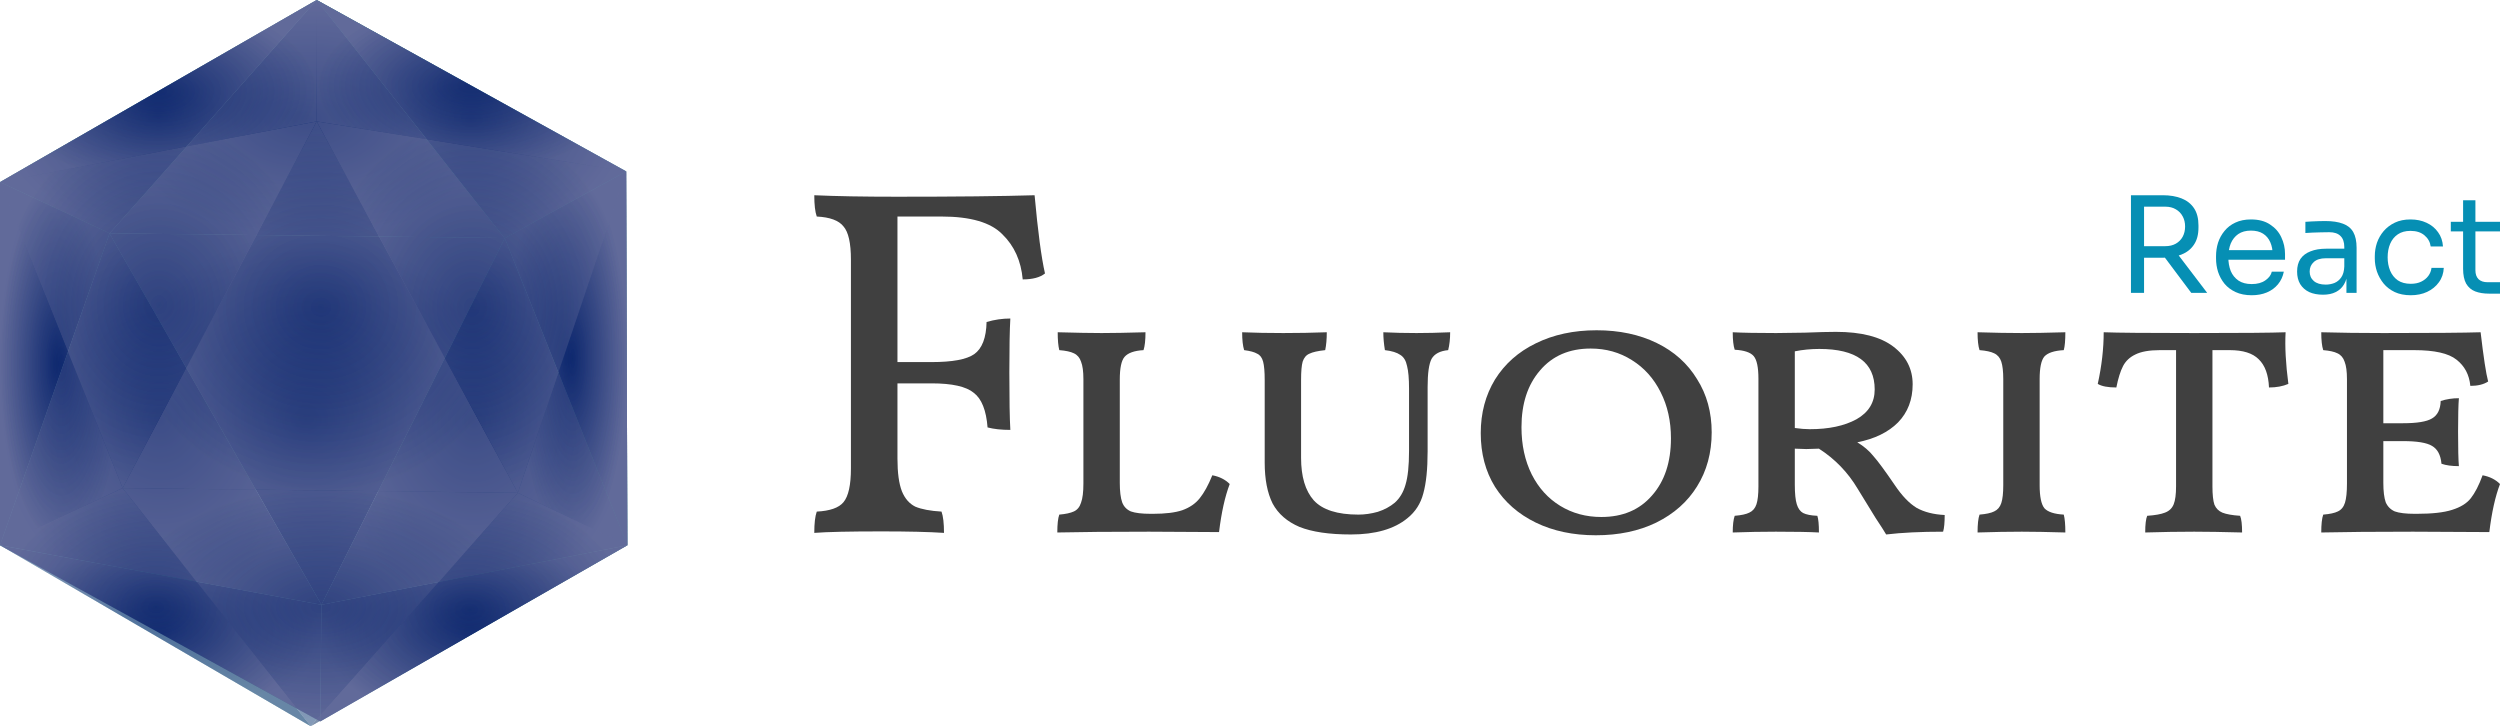 <svg width="1050" height="305" viewBox="0 0 1050 305" fill="none" xmlns="http://www.w3.org/2000/svg">
<path d="M376.933 90.941V152.074H391.28C400.013 152.074 405.974 150.965 409.162 148.747C412.489 146.39 414.222 141.885 414.361 135.231C417.688 134.261 421.015 133.775 424.342 133.775C424.064 138.489 423.926 146.043 423.926 156.44C423.926 167.807 424.064 175.847 424.342 180.56C420.599 180.56 417.41 180.214 414.777 179.521C414.222 172.312 412.281 167.461 408.955 164.965C405.766 162.332 399.875 161.015 391.28 161.015H376.933V192.621C376.933 198.581 377.557 203.156 378.804 206.344C380.052 209.394 381.923 211.542 384.418 212.79C387.052 213.899 390.726 214.592 395.439 214.869C396.132 216.81 396.479 219.79 396.479 223.811C390.102 223.395 381.369 223.187 370.279 223.187C356.833 223.187 347.406 223.395 342 223.811C342 219.79 342.347 216.81 343.04 214.869C348.585 214.592 352.327 213.275 354.268 210.919C356.347 208.423 357.387 203.71 357.387 196.779V109.031C357.387 102.1 356.347 97.456 354.268 95.1C352.327 92.605 348.585 91.218 343.04 90.941C342.347 89 342 86.02 342 82C351.149 82.416 362.724 82.624 376.725 82.624C401.538 82.624 420.807 82.416 434.53 82C435.917 97.248 437.372 108.2 438.897 114.853C436.818 116.517 433.699 117.349 429.54 117.349C428.847 109.586 426.005 103.279 421.015 98.427C416.163 93.436 407.638 90.941 395.439 90.941H376.933Z" fill="#404040"/>
<path d="M484.262 215.801C489.466 215.801 493.563 215.301 496.552 214.299C499.653 213.187 502.089 211.518 503.86 209.294C505.742 206.958 507.514 203.732 509.175 199.616C512.164 200.172 514.6 201.396 516.483 203.287C514.49 208.515 512.995 215.245 511.998 223.476L482.601 223.31C466.657 223.31 453.813 223.421 444.069 223.643C444.069 220.195 444.346 217.692 444.9 216.135C447.557 215.912 449.605 215.467 451.045 214.8C452.484 214.133 453.481 212.909 454.034 211.129C454.699 209.349 455.031 206.68 455.031 203.12V159.237C455.031 156.011 454.699 153.564 454.034 151.895C453.481 150.227 452.484 149.059 451.045 148.391C449.716 147.724 447.668 147.279 444.9 147.057C444.457 145.277 444.235 142.774 444.235 139.548C452.207 139.771 458.353 139.882 462.671 139.882C467.21 139.882 473.356 139.771 481.106 139.548C481.106 142.885 480.83 145.388 480.276 147.057C476.401 147.279 473.743 148.225 472.304 149.893C470.975 151.45 470.311 154.621 470.311 159.404V202.786C470.311 206.346 470.643 209.071 471.307 210.962C471.972 212.742 473.19 214.021 474.961 214.8C476.843 215.467 479.612 215.801 483.265 215.801H484.262Z" fill="#404040"/>
<path d="M567.379 224.478C558.3 224.478 551.103 223.421 545.788 221.307C540.584 219.083 536.819 215.801 534.494 211.463C532.279 207.013 531.172 201.285 531.172 194.277V159.571C531.172 156.122 530.951 153.564 530.508 151.895C530.065 150.227 529.235 149.115 528.017 148.558C526.909 147.891 525.082 147.39 522.536 147.057C521.982 145.277 521.705 142.774 521.705 139.548C527.02 139.771 532.778 139.882 538.978 139.882C545.179 139.882 551.269 139.771 557.248 139.548C557.248 142.44 557.026 144.943 556.583 147.057C553.483 147.39 551.269 147.891 549.94 148.558C548.611 149.115 547.67 150.227 547.117 151.895C546.674 153.453 546.452 156.011 546.452 159.571V192.274C546.452 200.172 548.224 206.123 551.767 210.128C555.421 214.133 561.677 216.135 570.535 216.135C573.192 216.135 575.905 215.745 578.673 214.967C581.441 214.077 583.822 212.798 585.815 211.129C587.918 209.238 589.413 206.735 590.299 203.621C591.295 200.395 591.794 195.667 591.794 189.438V163.242C591.794 159.015 591.517 155.844 590.963 153.731C590.52 151.506 589.579 149.949 588.14 149.059C586.7 148.058 584.541 147.39 581.662 147.057C581.22 144.387 580.998 141.884 580.998 139.548C585.427 139.771 590.078 139.882 594.949 139.882C599.268 139.882 603.973 139.771 609.067 139.548C609.067 142.329 608.79 144.832 608.236 147.057C604.804 147.39 602.479 148.614 601.261 150.727C600.153 152.841 599.6 156.79 599.6 162.574V189.605C599.6 197.058 598.991 202.953 597.773 207.291C596.666 211.518 594.451 214.967 591.129 217.636C585.593 222.197 577.676 224.478 567.379 224.478Z" fill="#404040"/>
<path d="M670.245 224.811C660.723 224.811 652.308 223.031 645 219.472C637.692 215.912 631.99 210.907 627.893 204.455C623.907 198.003 621.914 190.495 621.914 181.929C621.914 173.475 623.907 165.967 627.893 159.404C631.99 152.841 637.692 147.78 645 144.22C652.418 140.549 660.944 138.714 670.577 138.714C680.099 138.714 688.514 140.494 695.822 144.053C703.13 147.613 708.777 152.674 712.763 159.237C716.86 165.689 718.908 173.142 718.908 181.596C718.908 190.161 716.86 197.725 712.763 204.288C708.777 210.74 703.075 215.801 695.656 219.472C688.348 223.031 679.878 224.811 670.245 224.811ZM672.57 217.136C681.539 217.136 688.625 214.133 693.829 208.126C699.144 202.119 701.801 194.11 701.801 184.099C701.801 176.868 700.362 170.416 697.483 164.743C694.604 158.959 690.563 154.454 685.359 151.228C680.265 148.002 674.508 146.389 668.086 146.389C659.117 146.389 652.031 149.448 646.827 155.566C641.623 161.573 639.021 169.527 639.021 179.427C639.021 186.879 640.46 193.498 643.339 199.282C646.218 204.955 650.204 209.349 655.297 212.464C660.39 215.579 666.148 217.136 672.57 217.136Z" fill="#404040"/>
<path d="M795.841 203.787C798.831 208.237 801.876 211.407 804.976 213.298C808.187 215.078 812.118 216.079 816.768 216.302C816.768 219.528 816.546 221.863 816.104 223.31C806.692 223.31 798.72 223.699 792.187 224.478C791.412 223.143 789.917 220.807 787.703 217.47L780.229 205.289C776.132 198.392 770.707 192.775 763.952 188.437L758.638 188.604L753.821 188.437V203.621C753.821 207.291 754.098 210.017 754.652 211.797C755.205 213.576 756.091 214.8 757.309 215.467C758.638 216.135 760.631 216.524 763.288 216.635C763.731 217.97 763.952 220.306 763.952 223.643C759.856 223.421 753.821 223.31 745.849 223.31C739.981 223.31 733.946 223.421 727.746 223.643C727.746 220.529 728.023 218.193 728.576 216.635C731.344 216.413 733.393 215.968 734.721 215.301C736.161 214.633 737.157 213.465 737.711 211.797C738.264 210.128 738.541 207.625 738.541 204.288V159.07C738.541 154.287 737.877 151.117 736.548 149.559C735.22 148.002 732.562 147.112 728.576 146.89C728.023 145.221 727.746 142.774 727.746 139.548C731.953 139.771 738.043 139.882 746.015 139.882L757.973 139.715C763.731 139.493 768.105 139.381 771.094 139.381C781.724 139.381 789.751 141.439 795.177 145.555C800.602 149.671 803.315 154.954 803.315 161.406C803.315 167.858 801.267 173.197 797.17 177.424C793.073 181.54 787.371 184.321 780.063 185.767C782.831 187.436 785.101 189.382 786.872 191.607C788.755 193.721 791.744 197.781 795.841 203.787ZM760.132 180.261C768.105 180.261 774.637 178.87 779.731 176.089C784.824 173.197 787.371 169.026 787.371 163.575C787.371 152.229 779.62 146.556 764.119 146.556C760.575 146.556 757.143 146.89 753.821 147.557V179.76C756.146 180.094 758.25 180.261 760.132 180.261Z" fill="#404040"/>
<path d="M830.576 223.643C830.576 220.195 830.853 217.692 831.407 216.135C834.175 215.912 836.223 215.467 837.552 214.8C838.991 214.133 839.988 212.965 840.542 211.296C841.095 209.627 841.372 207.125 841.372 203.787V159.237C841.372 156.011 841.095 153.564 840.542 151.895C839.988 150.227 838.991 149.059 837.552 148.391C836.223 147.724 834.175 147.279 831.407 147.057C830.853 145.388 830.576 142.885 830.576 139.548C837.663 139.771 843.863 139.882 849.178 139.882C853.607 139.882 859.697 139.771 867.448 139.548C867.448 142.996 867.226 145.499 866.783 147.057C862.797 147.279 860.084 148.169 858.645 149.726C857.316 151.284 856.652 154.454 856.652 159.237V203.787C856.652 208.571 857.316 211.797 858.645 213.465C860.084 215.022 862.797 215.912 866.783 216.135C867.226 217.803 867.448 220.306 867.448 223.643C859.918 223.421 853.829 223.31 849.178 223.31C843.642 223.31 837.441 223.421 830.576 223.643Z" fill="#404040"/>
<path d="M959.951 139.548C959.619 145.555 960.006 152.785 961.114 161.239C958.789 162.24 956.076 162.741 952.975 162.741C952.754 157.402 951.315 153.453 948.657 150.894C946.111 148.336 942.069 147.057 936.533 147.057H929.225V204.288C929.225 207.736 929.502 210.295 930.056 211.963C930.72 213.521 931.827 214.633 933.377 215.301C935.038 215.968 937.529 216.413 940.851 216.635C941.405 217.97 941.682 220.306 941.682 223.643C933.488 223.421 926.789 223.31 921.585 223.31C915.163 223.31 908.298 223.421 900.991 223.643C900.991 220.306 901.267 217.97 901.821 216.635C905.143 216.413 907.634 215.968 909.295 215.301C911.066 214.633 912.284 213.465 912.949 211.797C913.613 210.128 913.945 207.625 913.945 204.288V147.057H907.136C902.707 147.057 899.274 147.668 896.838 148.892C894.513 150.004 892.797 151.617 891.69 153.731C890.582 155.844 889.641 158.848 888.866 162.741C885.323 162.741 882.721 162.24 881.06 161.239C882.721 153.675 883.551 146.445 883.551 139.548C889.309 139.771 901.987 139.882 921.585 139.882C941.516 139.882 954.304 139.771 959.951 139.548Z" fill="#404040"/>
<path d="M1042.69 199.616C1045.68 200.172 1048.12 201.396 1050 203.287C1048.01 208.515 1046.51 215.245 1045.52 223.476L1013.46 223.31C997.516 223.31 984.672 223.421 974.929 223.643C974.929 220.195 975.206 217.692 975.759 216.135C978.527 215.912 980.576 215.467 981.904 214.8C983.344 214.133 984.34 212.909 984.894 211.129C985.448 209.349 985.724 206.68 985.724 203.12V159.237C985.724 156.011 985.392 153.564 984.728 151.895C984.174 150.227 983.178 149.059 981.738 148.391C980.41 147.724 978.417 147.279 975.759 147.057C975.206 145.388 974.929 142.885 974.929 139.548C982.901 139.771 991.593 139.882 1001 139.882C1021.38 139.882 1035 139.771 1041.86 139.548C1043.08 150.004 1044.13 156.901 1045.02 160.238C1043.13 161.462 1040.64 162.074 1037.54 162.074C1037.1 157.402 1035.16 153.731 1031.73 151.061C1028.41 148.391 1022.48 147.057 1013.96 147.057H1001V177.758H1009.31C1015.18 177.758 1019.22 177.091 1021.43 175.756C1023.76 174.421 1024.98 171.974 1025.09 168.414C1027.52 167.635 1030.07 167.246 1032.73 167.246C1032.51 170.027 1032.39 174.699 1032.39 181.262C1032.39 188.381 1032.51 193.22 1032.73 195.778C1029.74 195.778 1027.3 195.445 1025.42 194.777C1025.09 191.106 1023.76 188.604 1021.43 187.269C1019.22 185.934 1015.18 185.267 1009.31 185.267H1001V202.786C1001 206.346 1001.34 209.071 1002 210.962C1002.78 212.742 1004.05 214.021 1005.82 214.8C1007.7 215.467 1010.47 215.801 1014.13 215.801H1015.12C1021.54 215.801 1026.47 215.245 1029.9 214.133C1033.45 213.02 1036.05 211.407 1037.71 209.294C1039.48 207.069 1041.14 203.843 1042.69 199.616Z" fill="#404040"/>
<path d="M895 122.995V82H900.503V122.995H895ZM920.324 122.995L906.736 104.843H913.193L927.007 122.995H920.324ZM898.425 108.25V103.391H909.431C911.153 103.391 912.632 103.037 913.867 102.33C915.102 101.622 916.057 100.654 916.731 99.425C917.405 98.16 917.741 96.726 917.741 95.125C917.741 93.524 917.405 92.109 916.731 90.88C916.057 89.614 915.102 88.628 913.867 87.92C912.632 87.175 911.153 86.803 909.431 86.803H898.425V82H908.42C911.415 82 914.035 82.447 916.282 83.34C918.528 84.234 920.268 85.612 921.504 87.473C922.739 89.335 923.357 91.737 923.357 94.678V95.572C923.357 98.513 922.72 100.915 921.447 102.777C920.212 104.638 918.471 106.016 916.225 106.91C914.017 107.803 911.415 108.25 908.42 108.25H898.425Z" fill="#068FB4"/>
<path d="M945.729 124C943.109 124 940.844 123.553 938.935 122.66C937.026 121.766 935.472 120.593 934.274 119.141C933.076 117.652 932.178 115.995 931.579 114.17C931.017 112.346 930.737 110.484 930.737 108.585V107.58C930.737 105.644 931.017 103.763 931.579 101.939C932.178 100.114 933.076 98.476 934.274 97.024C935.472 95.535 936.988 94.362 938.823 93.505C940.694 92.612 942.884 92.165 945.392 92.165C948.649 92.165 951.326 92.872 953.422 94.287C955.556 95.665 957.128 97.452 958.139 99.649C959.187 101.846 959.711 104.191 959.711 106.686V109.088H933.095V105.066H955.78L954.545 107.245C954.545 105.122 954.208 103.298 953.534 101.771C952.86 100.207 951.85 98.997 950.502 98.141C949.154 97.285 947.451 96.856 945.392 96.856C943.259 96.856 941.48 97.34 940.058 98.308C938.673 99.277 937.625 100.598 936.913 102.274C936.24 103.949 935.903 105.886 935.903 108.082C935.903 110.205 936.24 112.122 936.913 113.835C937.625 115.511 938.71 116.851 940.17 117.856C941.63 118.824 943.483 119.309 945.729 119.309C948.088 119.309 949.997 118.787 951.457 117.745C952.954 116.702 953.852 115.492 954.152 114.114H959.206C958.794 116.162 957.97 117.931 956.735 119.42C955.5 120.91 953.946 122.045 952.074 122.827C950.203 123.609 948.088 124 945.729 124Z" fill="#068FB4"/>
<path d="M985.502 122.995V114.059H984.603V103.726C984.603 101.678 984.061 100.133 982.975 99.09C981.927 98.048 980.373 97.527 978.314 97.527C977.154 97.527 975.956 97.545 974.721 97.582C973.485 97.62 972.306 97.657 971.183 97.694C970.06 97.731 969.087 97.787 968.263 97.862V93.17C969.087 93.096 969.948 93.04 970.846 93.003C971.782 92.928 972.737 92.891 973.71 92.891C974.683 92.854 975.619 92.835 976.517 92.835C979.587 92.835 982.095 93.207 984.042 93.952C985.988 94.66 987.43 95.832 988.366 97.471C989.301 99.109 989.769 101.324 989.769 104.117V122.995H985.502ZM975.675 123.777C973.429 123.777 971.483 123.404 969.835 122.66C968.226 121.878 966.972 120.761 966.073 119.309C965.212 117.856 964.782 116.106 964.782 114.059C964.782 111.936 965.25 110.168 966.186 108.753C967.159 107.338 968.563 106.277 970.397 105.569C972.231 104.824 974.44 104.452 977.023 104.452H985.165V108.473H976.798C974.627 108.473 972.961 108.995 971.801 110.037C970.64 111.08 970.06 112.42 970.06 114.059C970.06 115.697 970.64 117.019 971.801 118.024C972.961 119.029 974.627 119.532 976.798 119.532C978.071 119.532 979.288 119.309 980.448 118.862C981.609 118.378 982.563 117.596 983.312 116.516C984.098 115.399 984.528 113.872 984.603 111.936L986.063 114.059C985.876 116.181 985.352 117.968 984.491 119.42C983.667 120.835 982.507 121.915 981.01 122.66C979.55 123.404 977.772 123.777 975.675 123.777Z" fill="#068FB4"/>
<path d="M1012.52 124C1009.94 124 1007.69 123.553 1005.78 122.66C1003.91 121.766 1002.36 120.574 1001.12 119.085C999.888 117.559 998.952 115.883 998.315 114.059C997.716 112.234 997.417 110.41 997.417 108.585V107.58C997.417 105.681 997.716 103.819 998.315 101.995C998.952 100.17 999.888 98.532 1001.12 97.08C1002.4 95.59 1003.97 94.399 1005.84 93.505C1007.71 92.612 1009.9 92.165 1012.41 92.165C1014.92 92.165 1017.16 92.63 1019.15 93.561C1021.17 94.492 1022.78 95.814 1023.98 97.527C1025.21 99.202 1025.9 101.194 1026.05 103.503H1020.89C1020.63 101.641 1019.77 100.096 1018.31 98.867C1016.85 97.601 1014.88 96.968 1012.41 96.968C1010.28 96.968 1008.5 97.452 1007.08 98.42C1005.65 99.388 1004.59 100.71 1003.87 102.386C1003.16 104.061 1002.81 105.96 1002.81 108.082C1002.81 110.13 1003.16 112.011 1003.87 113.723C1004.59 115.399 1005.65 116.739 1007.08 117.745C1008.53 118.713 1010.35 119.197 1012.52 119.197C1014.21 119.197 1015.67 118.899 1016.9 118.303C1018.14 117.707 1019.13 116.907 1019.88 115.902C1020.63 114.896 1021.08 113.761 1021.23 112.495H1026.39C1026.28 114.84 1025.59 116.87 1024.31 118.582C1023.08 120.295 1021.43 121.636 1019.37 122.604C1017.35 123.535 1015.07 124 1012.52 124Z" fill="#068FB4"/>
<path d="M1045.4 123.33C1043.15 123.33 1041.2 123.013 1039.56 122.38C1037.95 121.747 1036.69 120.668 1035.79 119.141C1034.93 117.577 1034.5 115.473 1034.5 112.83V84.122H1039.67V113.5C1039.67 115.101 1040.1 116.348 1040.96 117.242C1041.86 118.098 1043.11 118.527 1044.72 118.527H1050V123.33H1045.4ZM1029.34 97.192V93.17H1050V97.192H1029.34Z" fill="#068FB4"/>
<path d="M212 100L135 254L46 98L212 100Z" fill="url(#paint0_linear_47_208)"/>
<path d="M133 0L212 100L46 98L133 0Z" fill="url(#paint1_linear_47_208)"/>
<path d="M0 76.5L133 0L46 98L0 76.5Z" fill="url(#paint2_radial_47_208)"/>
<path d="M133 0L263 72L212 100L133 0Z" fill="url(#paint3_linear_47_208)"/>
<path d="M0 76.5L46 98L0 229V76.5Z" fill="url(#paint4_linear_47_208)"/>
<path d="M46 98L135 254L0 229L46 98Z" fill="url(#paint5_linear_47_208)"/>
<path d="M212 100L263.5 229L135 254L212 100Z" fill="url(#paint6_linear_47_208)"/>
<path d="M263 72L263.5 229L212 100L263 72Z" fill="url(#paint7_linear_47_208)"/>
<path d="M135 254L134.5 303L0 229L135 254Z" fill="url(#paint8_linear_47_208)"/>
<path d="M135 254L263.5 229L134.5 303L135 254Z" fill="url(#paint9_linear_47_208)"/>
<g style="mix-blend-mode:soft-light" opacity="0.35">
<path d="M51.5 205L133 51L217.5 207L51.5 205Z" fill="url(#paint10_linear_47_208)"/>
<path d="M130.5 305L51.5 205L217.5 207L130.5 305Z" fill="url(#paint11_linear_47_208)"/>
<path d="M263.5 229L130.5 305L217.5 207L263.5 229Z" fill="url(#paint12_radial_47_208)"/>
<path d="M130.5 305L-3.71617e-05 229L51.5 205L130.5 305Z" fill="url(#paint13_linear_47_208)"/>
<path d="M263.5 229L217.5 207L263 72L263.5 229Z" fill="url(#paint14_linear_47_208)"/>
<path d="M217.5 207L133 51L263 72L217.5 207Z" fill="url(#paint15_linear_47_208)"/>
<path d="M51.5 205L-1.12338e-05 76.5L133 51L51.5 205Z" fill="url(#paint16_linear_47_208)"/>
<path d="M-3.8147e-06 229L-1.88788e-06 76.5L51.5 205L-3.8147e-06 229Z" fill="url(#paint17_linear_47_208)"/>
<path d="M133 51L133 -3.89383e-06L263 72L133 51Z" fill="url(#paint18_linear_47_208)"/>
<path d="M133 51L0 76.5L133 0L133 51Z" fill="url(#paint19_linear_47_208)"/>
</g>
<g style="mix-blend-mode:soft-light" opacity="0.35">
<path d="M51.5 205L133 51L217.5 207L51.5 205Z" fill="url(#paint20_linear_47_208)"/>
<path d="M130.5 305L51.5 205L217.5 207L130.5 305Z" fill="url(#paint21_linear_47_208)"/>
<path d="M263.5 229L130.5 305L217.5 207L263.5 229Z" fill="url(#paint22_radial_47_208)"/>
<path d="M130.5 305L-3.71617e-05 229L51.5 205L130.5 305Z" fill="url(#paint23_linear_47_208)"/>
<path d="M263.5 229L217.5 207L263 72L263.5 229Z" fill="url(#paint24_linear_47_208)"/>
<path d="M217.5 207L133 51L263 72L217.5 207Z" fill="url(#paint25_linear_47_208)"/>
<path d="M51.5 205L-1.12338e-05 76.5L133 51L51.5 205Z" fill="url(#paint26_linear_47_208)"/>
<path d="M-3.8147e-06 229L-1.88788e-06 76.5L51.5 205L-3.8147e-06 229Z" fill="url(#paint27_linear_47_208)"/>
<path d="M133 51L133 -3.89383e-06L263 72L133 51Z" fill="url(#paint28_linear_47_208)"/>
<path d="M133 51L0 76.5L133 0L133 51Z" fill="url(#paint29_linear_47_208)"/>
</g>
<g style="mix-blend-mode:overlay">
<path d="M212 100L135 254L46 98L212 100Z" fill="url(#paint30_radial_47_208)"/>
<path d="M133 0L212 100L46 98L133 0Z" fill="url(#paint31_radial_47_208)"/>
<path d="M0 76.5L133 0L46 98L0 76.5Z" fill="url(#paint32_radial_47_208)"/>
<path d="M133 0L263 72L212 100L133 0Z" fill="url(#paint33_radial_47_208)"/>
<path d="M0 76.5L46 98L0 229V76.5Z" fill="url(#paint34_radial_47_208)"/>
<path d="M46 98L135 254L0 229L46 98Z" fill="url(#paint35_radial_47_208)"/>
<path d="M212 100L263.5 229L135 254L212 100Z" fill="url(#paint36_radial_47_208)"/>
<path d="M263 72L263.5 229L212 100L263 72Z" fill="url(#paint37_radial_47_208)"/>
<path d="M135 254L134.5 303L0 229L135 254Z" fill="url(#paint38_radial_47_208)"/>
<path d="M135 254L263.5 229L134.5 303L135 254Z" fill="url(#paint39_radial_47_208)"/>
<g style="mix-blend-mode:soft-light" opacity="0.35">
<path d="M51.5 205L133 51L217.5 207L51.5 205Z" fill="url(#paint40_radial_47_208)"/>
<path d="M130.5 305L51.5 205L217.5 207L130.5 305Z" fill="url(#paint41_radial_47_208)"/>
<path d="M263.5 229L130.5 305L217.5 207L263.5 229Z" fill="url(#paint42_radial_47_208)"/>
<path d="M130.5 305L-3.71617e-05 229L51.5 205L130.5 305Z" fill="url(#paint43_radial_47_208)"/>
<path d="M263.5 229L217.5 207L263 72L263.5 229Z" fill="url(#paint44_radial_47_208)"/>
<path d="M217.5 207L133 51L263 72L217.5 207Z" fill="url(#paint45_radial_47_208)"/>
<path d="M51.5 205L-1.12338e-05 76.5L133 51L51.5 205Z" fill="url(#paint46_radial_47_208)"/>
<path d="M-3.8147e-06 229L-1.88788e-06 76.5L51.5 205L-3.8147e-06 229Z" fill="url(#paint47_radial_47_208)"/>
<path d="M133 51L133 -3.89383e-06L263 72L133 51Z" fill="url(#paint48_radial_47_208)"/>
<path d="M133 51L0 76.5L133 0L133 51Z" fill="url(#paint49_radial_47_208)"/>
</g>
<g style="mix-blend-mode:soft-light" opacity="0.35">
<path d="M51.5 205L133 51L217.5 207L51.5 205Z" fill="url(#paint50_radial_47_208)"/>
<path d="M130.5 305L51.5 205L217.5 207L130.5 305Z" fill="url(#paint51_radial_47_208)"/>
<path d="M263.5 229L130.5 305L217.5 207L263.5 229Z" fill="url(#paint52_radial_47_208)"/>
<path d="M130.5 305L-3.71617e-05 229L51.5 205L130.5 305Z" fill="url(#paint53_radial_47_208)"/>
<path d="M263.5 229L217.5 207L263 72L263.5 229Z" fill="url(#paint54_radial_47_208)"/>
<path d="M217.5 207L133 51L263 72L217.5 207Z" fill="url(#paint55_radial_47_208)"/>
<path d="M51.5 205L-1.12338e-05 76.5L133 51L51.5 205Z" fill="url(#paint56_radial_47_208)"/>
<path d="M-3.8147e-06 229L-1.88788e-06 76.5L51.5 205L-3.8147e-06 229Z" fill="url(#paint57_radial_47_208)"/>
<path d="M133 51L133 -3.89383e-06L263 72L133 51Z" fill="url(#paint58_radial_47_208)"/>
<path d="M133 51L0 76.5L133 0L133 51Z" fill="url(#paint59_radial_47_208)"/>
</g>
</g>
<defs>
<linearGradient id="paint0_linear_47_208" x1="129.25" y1="98" x2="129.25" y2="254" gradientUnits="userSpaceOnUse">
<stop stop-color="#397C8B"/>
<stop offset="1" stop-color="#92C5C5"/>
</linearGradient>
<linearGradient id="paint1_linear_47_208" x1="129.208" y1="1" x2="129.208" y2="100" gradientUnits="userSpaceOnUse">
<stop stop-color="#82C4CB"/>
<stop offset="1" stop-color="#DAF7F9"/>
</linearGradient>
<radialGradient id="paint2_radial_47_208" cx="0" cy="0" r="1" gradientUnits="userSpaceOnUse" gradientTransform="translate(66.25 49) rotate(90) scale(49 66.75)">
<stop stop-color="#0B636D"/>
<stop offset="1" stop-color="#61999A"/>
</radialGradient>
<linearGradient id="paint3_linear_47_208" x1="176" y1="50" x2="209.5" y2="28" gradientUnits="userSpaceOnUse">
<stop stop-color="#056F7D"/>
<stop offset="1" stop-color="#82C4CB"/>
</linearGradient>
<linearGradient id="paint4_linear_47_208" x1="23" y1="76.5" x2="23" y2="229" gradientUnits="userSpaceOnUse">
<stop stop-color="#086068"/>
<stop offset="1" stop-color="#4C8888"/>
</linearGradient>
<linearGradient id="paint5_linear_47_208" x1="67.5" y1="98" x2="67.5" y2="254" gradientUnits="userSpaceOnUse">
<stop stop-color="#82C4CB"/>
<stop offset="1" stop-color="#19777F"/>
</linearGradient>
<linearGradient id="paint6_linear_47_208" x1="218" y1="144" x2="155" y2="277.5" gradientUnits="userSpaceOnUse">
<stop stop-color="#97C9CA"/>
<stop offset="1" stop-color="#408382"/>
<stop offset="1" stop-color="#408382" stop-opacity="0"/>
<stop offset="1" stop-color="#0B636D"/>
</linearGradient>
<linearGradient id="paint7_linear_47_208" x1="212" y1="102.5" x2="263" y2="181.5" gradientUnits="userSpaceOnUse">
<stop stop-color="#7EA0B7"/>
<stop offset="1" stop-color="#97C9CA"/>
</linearGradient>
<linearGradient id="paint8_linear_47_208" x1="67.5" y1="229" x2="67.5" y2="303" gradientUnits="userSpaceOnUse">
<stop stop-color="#82C4CB"/>
<stop offset="1" stop-color="#61999A"/>
</linearGradient>
<linearGradient id="paint9_linear_47_208" x1="199" y1="229" x2="199" y2="303" gradientUnits="userSpaceOnUse">
<stop stop-color="#97C9CA"/>
<stop offset="1" stop-color="#7EA0B7"/>
</linearGradient>
<linearGradient id="paint10_linear_47_208" x1="134.25" y1="207" x2="134.25" y2="51" gradientUnits="userSpaceOnUse">
<stop stop-color="#397C8B"/>
<stop offset="1" stop-color="#92C5C5"/>
</linearGradient>
<linearGradient id="paint11_linear_47_208" x1="134.292" y1="304" x2="134.292" y2="205" gradientUnits="userSpaceOnUse">
<stop stop-color="#82C4CB"/>
<stop offset="1" stop-color="#DAF7F9"/>
</linearGradient>
<radialGradient id="paint12_radial_47_208" cx="0" cy="0" r="1" gradientUnits="userSpaceOnUse" gradientTransform="translate(197.25 256) rotate(-90) scale(49 66.75)">
<stop stop-color="#0B636D"/>
<stop offset="1" stop-color="#61999A"/>
</radialGradient>
<linearGradient id="paint13_linear_47_208" x1="87.5" y1="255" x2="54" y2="277" gradientUnits="userSpaceOnUse">
<stop stop-color="#056F7D"/>
<stop offset="1" stop-color="#82C4CB"/>
</linearGradient>
<linearGradient id="paint14_linear_47_208" x1="240.5" y1="228.5" x2="240.5" y2="76" gradientUnits="userSpaceOnUse">
<stop stop-color="#086068"/>
<stop offset="1" stop-color="#4C8888"/>
</linearGradient>
<linearGradient id="paint15_linear_47_208" x1="196" y1="207" x2="196" y2="51" gradientUnits="userSpaceOnUse">
<stop stop-color="#82C4CB"/>
<stop offset="1" stop-color="#19777F"/>
</linearGradient>
<linearGradient id="paint16_linear_47_208" x1="45.5" y1="161" x2="108.5" y2="27.5" gradientUnits="userSpaceOnUse">
<stop stop-color="#97C9CA"/>
<stop offset="1" stop-color="#408382"/>
<stop offset="1" stop-color="#408382" stop-opacity="0"/>
<stop offset="1" stop-color="#0B636D"/>
</linearGradient>
<linearGradient id="paint17_linear_47_208" x1="52" y1="202.889" x2="1.713" y2="124.754" gradientUnits="userSpaceOnUse">
<stop stop-color="#7EA0B7"/>
<stop offset="1" stop-color="#97C9CA"/>
</linearGradient>
<linearGradient id="paint18_linear_47_208" x1="198.5" y1="76" x2="198.5" y2="5.66857e-06" gradientUnits="userSpaceOnUse">
<stop stop-color="#82C4CB"/>
<stop offset="1" stop-color="#61999A"/>
</linearGradient>
<linearGradient id="paint19_linear_47_208" x1="64.5" y1="76" x2="64.5" y2="2" gradientUnits="userSpaceOnUse">
<stop stop-color="#97C9CA"/>
<stop offset="1" stop-color="#7EA0B7"/>
</linearGradient>
<linearGradient id="paint20_linear_47_208" x1="134.25" y1="207" x2="134.25" y2="51" gradientUnits="userSpaceOnUse">
<stop stop-color="#397C8B"/>
<stop offset="1" stop-color="#92C5C5"/>
</linearGradient>
<linearGradient id="paint21_linear_47_208" x1="134.292" y1="304" x2="134.292" y2="205" gradientUnits="userSpaceOnUse">
<stop stop-color="#82C4CB"/>
<stop offset="1" stop-color="#DAF7F9"/>
</linearGradient>
<radialGradient id="paint22_radial_47_208" cx="0" cy="0" r="1" gradientUnits="userSpaceOnUse" gradientTransform="translate(197.25 256) rotate(-90) scale(49 66.75)">
<stop stop-color="#0B636D"/>
<stop offset="1" stop-color="#61999A"/>
</radialGradient>
<linearGradient id="paint23_linear_47_208" x1="87.5" y1="255" x2="54" y2="277" gradientUnits="userSpaceOnUse">
<stop stop-color="#056F7D"/>
<stop offset="1" stop-color="#82C4CB"/>
</linearGradient>
<linearGradient id="paint24_linear_47_208" x1="240.5" y1="228.5" x2="240.5" y2="76" gradientUnits="userSpaceOnUse">
<stop stop-color="#086068"/>
<stop offset="1" stop-color="#4C8888"/>
</linearGradient>
<linearGradient id="paint25_linear_47_208" x1="196" y1="207" x2="196" y2="51" gradientUnits="userSpaceOnUse">
<stop stop-color="#82C4CB"/>
<stop offset="1" stop-color="#19777F"/>
</linearGradient>
<linearGradient id="paint26_linear_47_208" x1="45.5" y1="161" x2="108.5" y2="27.5" gradientUnits="userSpaceOnUse">
<stop stop-color="#97C9CA"/>
<stop offset="1" stop-color="#408382"/>
<stop offset="1" stop-color="#408382" stop-opacity="0"/>
<stop offset="1" stop-color="#0B636D"/>
</linearGradient>
<linearGradient id="paint27_linear_47_208" x1="52" y1="202.889" x2="1.713" y2="124.754" gradientUnits="userSpaceOnUse">
<stop stop-color="#7EA0B7"/>
<stop offset="1" stop-color="#97C9CA"/>
</linearGradient>
<linearGradient id="paint28_linear_47_208" x1="198.5" y1="76" x2="198.5" y2="5.66857e-06" gradientUnits="userSpaceOnUse">
<stop stop-color="#82C4CB"/>
<stop offset="1" stop-color="#61999A"/>
</linearGradient>
<linearGradient id="paint29_linear_47_208" x1="64.5" y1="76" x2="64.5" y2="2" gradientUnits="userSpaceOnUse">
<stop stop-color="#97C9CA"/>
<stop offset="1" stop-color="#7EA0B7"/>
</linearGradient>
<radialGradient id="paint30_radial_47_208" cx="0" cy="0" r="1" gradientUnits="userSpaceOnUse" gradientTransform="translate(128.688 176) rotate(90) scale(78 83.312)">
<stop stop-color="#0B266D"/>
<stop offset="1" stop-color="#616A9A"/>
</radialGradient>
<radialGradient id="paint31_radial_47_208" cx="0" cy="0" r="1" gradientUnits="userSpaceOnUse" gradientTransform="translate(128.688 50) rotate(90) scale(50 83.312)">
<stop stop-color="#0B266D"/>
<stop offset="1" stop-color="#616A9A"/>
</radialGradient>
<radialGradient id="paint32_radial_47_208" cx="0" cy="0" r="1" gradientUnits="userSpaceOnUse" gradientTransform="translate(66.25 49) rotate(90) scale(49 66.75)">
<stop stop-color="#0B266D"/>
<stop offset="1" stop-color="#616A9A"/>
</radialGradient>
<radialGradient id="paint33_radial_47_208" cx="0" cy="0" r="1" gradientUnits="userSpaceOnUse" gradientTransform="translate(197.756 50) rotate(90) scale(50 65.244)">
<stop stop-color="#0B266D"/>
<stop offset="1" stop-color="#616A9A"/>
</radialGradient>
<radialGradient id="paint34_radial_47_208" cx="0" cy="0" r="1" gradientUnits="userSpaceOnUse" gradientTransform="translate(22.913 152.75) rotate(90) scale(76.25 23.087)">
<stop stop-color="#0B266D"/>
<stop offset="1" stop-color="#616A9A"/>
</radialGradient>
<radialGradient id="paint35_radial_47_208" cx="0" cy="0" r="1" gradientUnits="userSpaceOnUse" gradientTransform="translate(67.246 176) rotate(90) scale(78 67.754)">
<stop stop-color="#0B266D"/>
<stop offset="1" stop-color="#616A9A"/>
</radialGradient>
<radialGradient id="paint36_radial_47_208" cx="0" cy="0" r="1" gradientUnits="userSpaceOnUse" gradientTransform="translate(199.008 177) rotate(90) scale(77 64.492)">
<stop stop-color="#0B266D"/>
<stop offset="1" stop-color="#616A9A"/>
</radialGradient>
<radialGradient id="paint37_radial_47_208" cx="0" cy="0" r="1" gradientUnits="userSpaceOnUse" gradientTransform="translate(237.653 150.5) rotate(90) scale(78.5 25.847)">
<stop stop-color="#0B266D"/>
<stop offset="1" stop-color="#616A9A"/>
</radialGradient>
<radialGradient id="paint38_radial_47_208" cx="0" cy="0" r="1" gradientUnits="userSpaceOnUse" gradientTransform="translate(67.246 266) rotate(90) scale(37 67.754)">
<stop stop-color="#0B266D"/>
<stop offset="1" stop-color="#616A9A"/>
</radialGradient>
<radialGradient id="paint39_radial_47_208" cx="0" cy="0" r="1" gradientUnits="userSpaceOnUse" gradientTransform="translate(198.758 266) rotate(90) scale(37 64.743)">
<stop stop-color="#0B266D"/>
<stop offset="1" stop-color="#616A9A"/>
</radialGradient>
<radialGradient id="paint40_radial_47_208" cx="0" cy="0" r="1" gradientUnits="userSpaceOnUse" gradientTransform="translate(134.812 129) rotate(-90) scale(78 83.312)">
<stop stop-color="#0B266D"/>
<stop offset="1" stop-color="#616A9A"/>
</radialGradient>
<radialGradient id="paint41_radial_47_208" cx="0" cy="0" r="1" gradientUnits="userSpaceOnUse" gradientTransform="translate(134.812 255) rotate(-90) scale(50 83.312)">
<stop stop-color="#0B266D"/>
<stop offset="1" stop-color="#616A9A"/>
</radialGradient>
<radialGradient id="paint42_radial_47_208" cx="0" cy="0" r="1" gradientUnits="userSpaceOnUse" gradientTransform="translate(197.25 256) rotate(-90) scale(49 66.75)">
<stop stop-color="#0B266D"/>
<stop offset="1" stop-color="#616A9A"/>
</radialGradient>
<radialGradient id="paint43_radial_47_208" cx="0" cy="0" r="1" gradientUnits="userSpaceOnUse" gradientTransform="translate(65.495 255) rotate(-90) scale(50 65.495)">
<stop stop-color="#0B266D"/>
<stop offset="1" stop-color="#616A9A"/>
</radialGradient>
<radialGradient id="paint44_radial_47_208" cx="0" cy="0" r="1" gradientUnits="userSpaceOnUse" gradientTransform="translate(240.586 150.5) rotate(-90) scale(78.5 23.087)">
<stop stop-color="#0B266D"/>
<stop offset="1" stop-color="#616A9A"/>
</radialGradient>
<radialGradient id="paint45_radial_47_208" cx="0" cy="0" r="1" gradientUnits="userSpaceOnUse" gradientTransform="translate(198.244 129) rotate(-90) scale(78 65.244)">
<stop stop-color="#0B266D"/>
<stop offset="1" stop-color="#616A9A"/>
</radialGradient>
<radialGradient id="paint46_radial_47_208" cx="0" cy="0" r="1" gradientUnits="userSpaceOnUse" gradientTransform="translate(66.75 128) rotate(-90) scale(77 66.75)">
<stop stop-color="#0B266D"/>
<stop offset="1" stop-color="#616A9A"/>
</radialGradient>
<radialGradient id="paint47_radial_47_208" cx="0" cy="0" r="1" gradientUnits="userSpaceOnUse" gradientTransform="translate(25.847 152.75) rotate(-90) scale(76.25 25.847)">
<stop stop-color="#0B266D"/>
<stop offset="1" stop-color="#616A9A"/>
</radialGradient>
<radialGradient id="paint48_radial_47_208" cx="0" cy="0" r="1" gradientUnits="userSpaceOnUse" gradientTransform="translate(198.244 36) rotate(-90) scale(36 65.244)">
<stop stop-color="#0B266D"/>
<stop offset="1" stop-color="#616A9A"/>
</radialGradient>
<radialGradient id="paint49_radial_47_208" cx="0" cy="0" r="1" gradientUnits="userSpaceOnUse" gradientTransform="translate(66.75 38.25) rotate(-90) scale(38.25 66.75)">
<stop stop-color="#0B266D"/>
<stop offset="1" stop-color="#616A9A"/>
</radialGradient>
<radialGradient id="paint50_radial_47_208" cx="0" cy="0" r="1" gradientUnits="userSpaceOnUse" gradientTransform="translate(134.812 129) rotate(-90) scale(78 83.312)">
<stop stop-color="#0B266D"/>
<stop offset="1" stop-color="#616A9A"/>
</radialGradient>
<radialGradient id="paint51_radial_47_208" cx="0" cy="0" r="1" gradientUnits="userSpaceOnUse" gradientTransform="translate(134.812 255) rotate(-90) scale(50 83.312)">
<stop stop-color="#0B266D"/>
<stop offset="1" stop-color="#616A9A"/>
</radialGradient>
<radialGradient id="paint52_radial_47_208" cx="0" cy="0" r="1" gradientUnits="userSpaceOnUse" gradientTransform="translate(197.25 256) rotate(-90) scale(49 66.75)">
<stop stop-color="#0B266D"/>
<stop offset="1" stop-color="#616A9A"/>
</radialGradient>
<radialGradient id="paint53_radial_47_208" cx="0" cy="0" r="1" gradientUnits="userSpaceOnUse" gradientTransform="translate(65.495 255) rotate(-90) scale(50 65.495)">
<stop stop-color="#0B266D"/>
<stop offset="1" stop-color="#616A9A"/>
</radialGradient>
<radialGradient id="paint54_radial_47_208" cx="0" cy="0" r="1" gradientUnits="userSpaceOnUse" gradientTransform="translate(240.586 150.5) rotate(-90) scale(78.5 23.087)">
<stop stop-color="#0B266D"/>
<stop offset="1" stop-color="#616A9A"/>
</radialGradient>
<radialGradient id="paint55_radial_47_208" cx="0" cy="0" r="1" gradientUnits="userSpaceOnUse" gradientTransform="translate(198.244 129) rotate(-90) scale(78 65.244)">
<stop stop-color="#0B266D"/>
<stop offset="1" stop-color="#616A9A"/>
</radialGradient>
<radialGradient id="paint56_radial_47_208" cx="0" cy="0" r="1" gradientUnits="userSpaceOnUse" gradientTransform="translate(66.75 128) rotate(-90) scale(77 66.75)">
<stop stop-color="#0B266D"/>
<stop offset="1" stop-color="#616A9A"/>
</radialGradient>
<radialGradient id="paint57_radial_47_208" cx="0" cy="0" r="1" gradientUnits="userSpaceOnUse" gradientTransform="translate(25.847 152.75) rotate(-90) scale(76.25 25.847)">
<stop stop-color="#0B266D"/>
<stop offset="1" stop-color="#616A9A"/>
</radialGradient>
<radialGradient id="paint58_radial_47_208" cx="0" cy="0" r="1" gradientUnits="userSpaceOnUse" gradientTransform="translate(198.244 36) rotate(-90) scale(36 65.244)">
<stop stop-color="#0B266D"/>
<stop offset="1" stop-color="#616A9A"/>
</radialGradient>
<radialGradient id="paint59_radial_47_208" cx="0" cy="0" r="1" gradientUnits="userSpaceOnUse" gradientTransform="translate(66.75 38.25) rotate(-90) scale(38.25 66.75)">
<stop stop-color="#0B266D"/>
<stop offset="1" stop-color="#616A9A"/>
</radialGradient>
</defs>
</svg>

